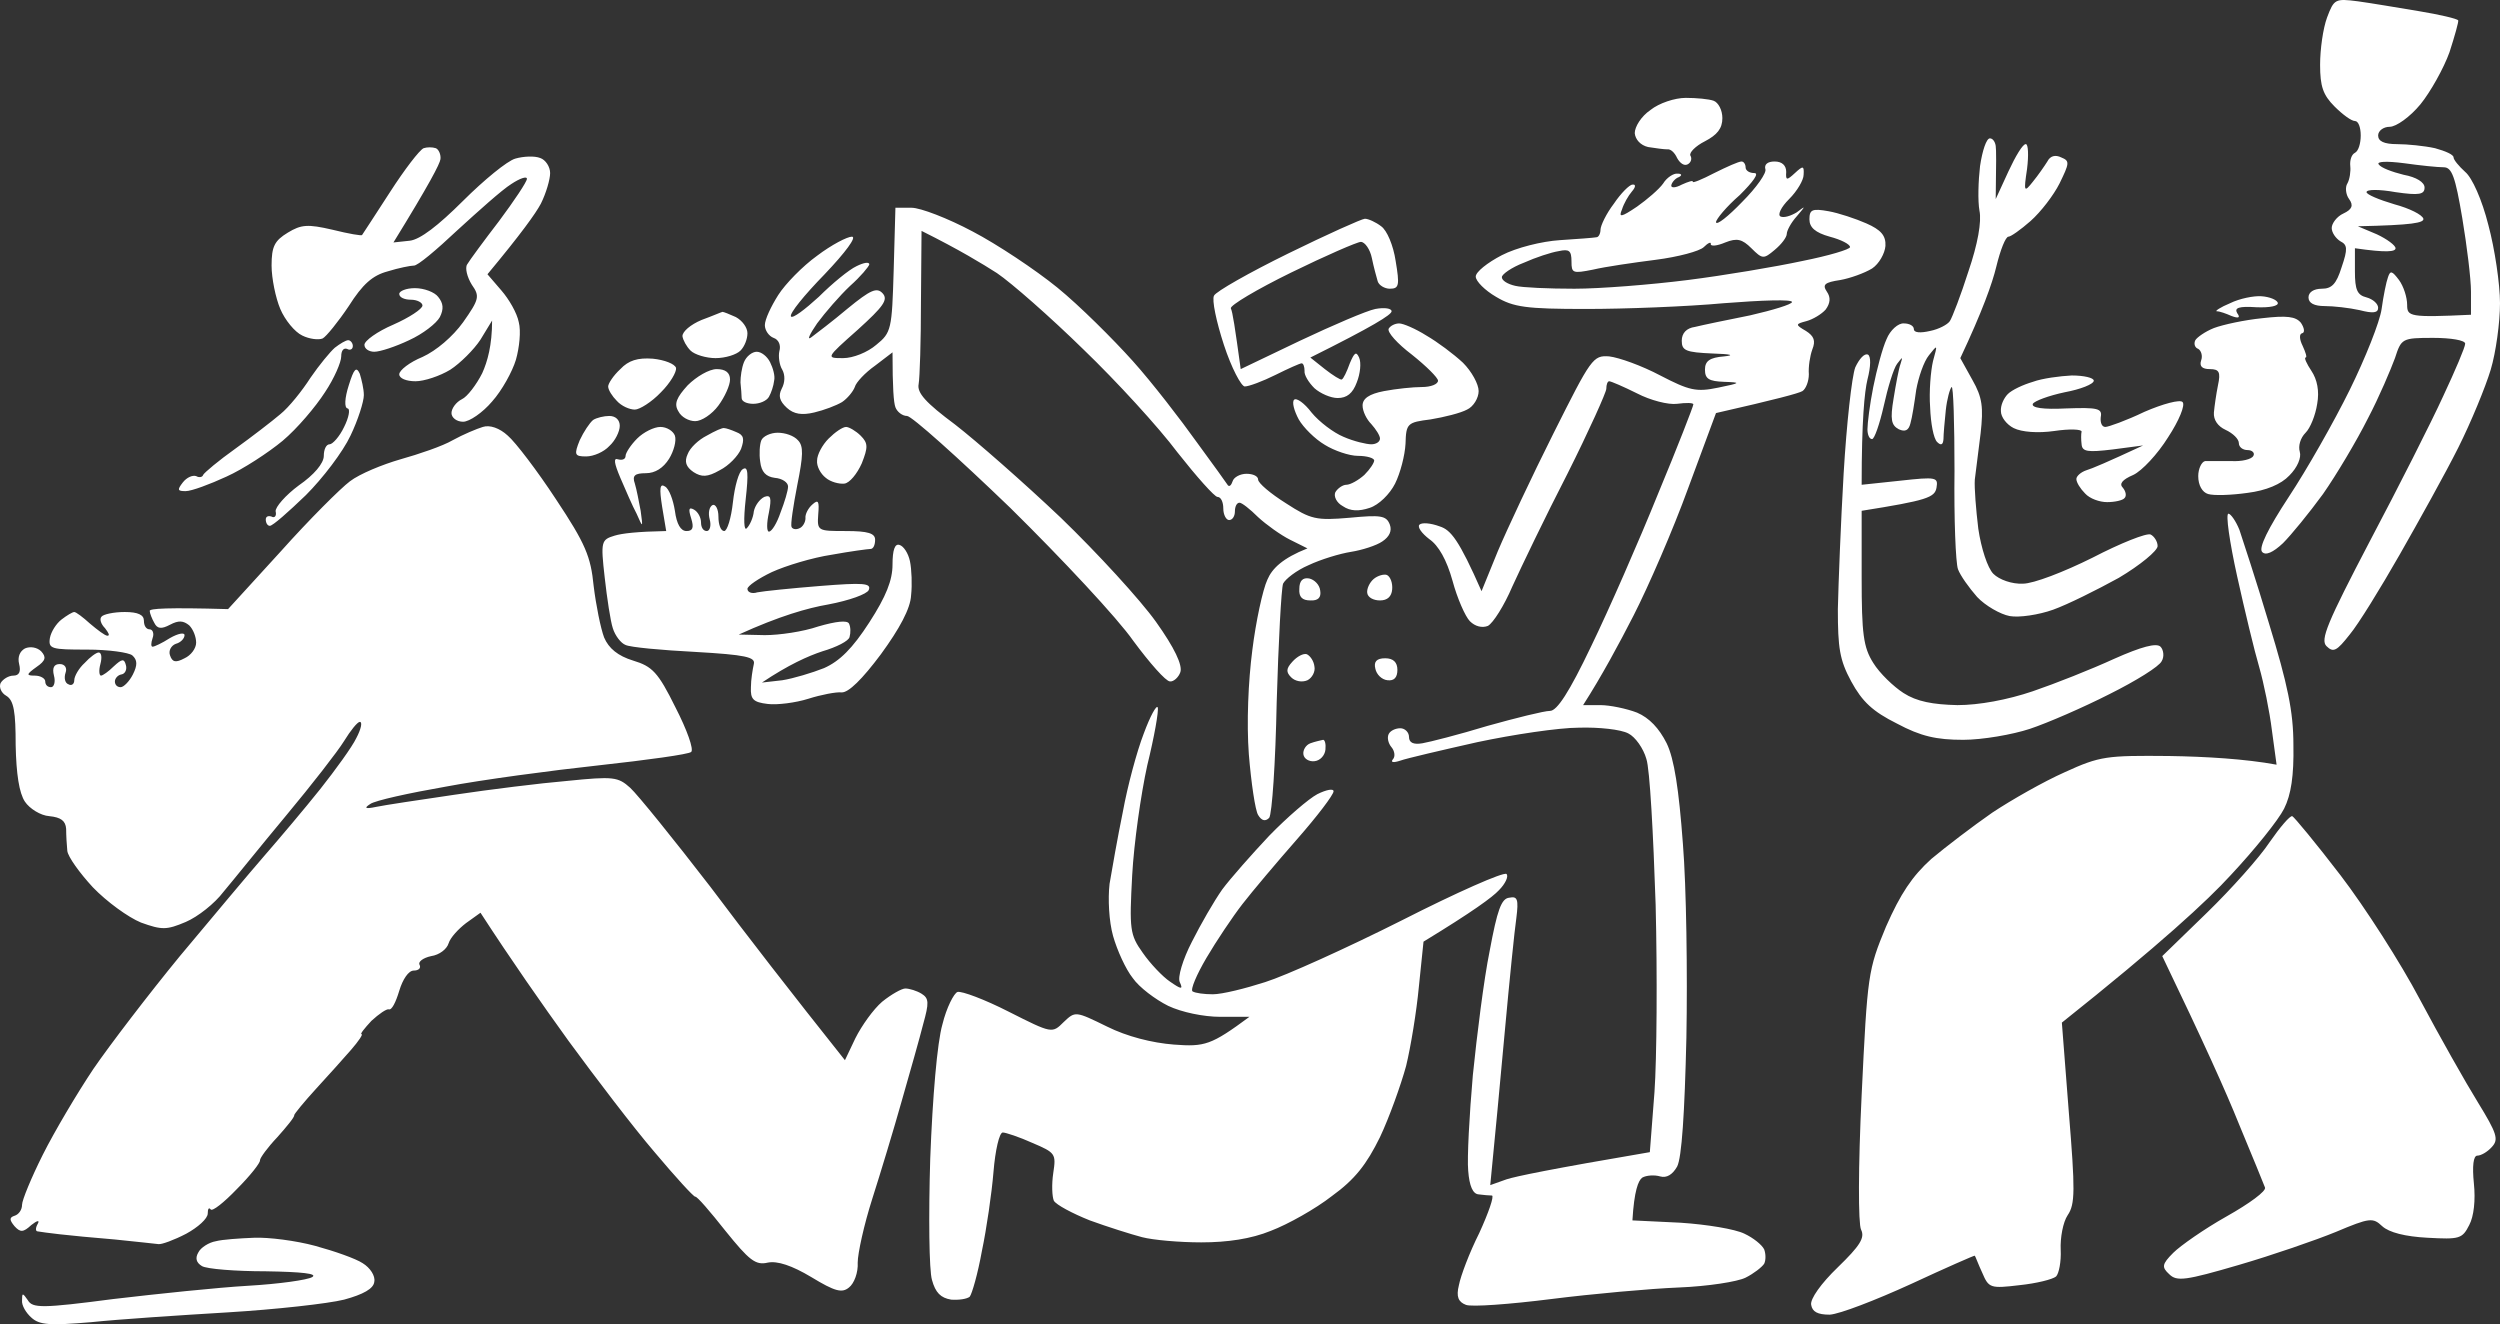 <svg width="421" height="223" viewBox="0 0 421 223" fill="none" xmlns="http://www.w3.org/2000/svg">
<rect x="0" y="0" width="421" height="223" fill="#333333" stroke="none"/>
<path fill-rule="evenodd" clip-rule="evenodd" d="M397.057 0.219C399.207 0.511 403.8 1.29 407.318 1.874C410.837 2.459 413.768 3.14 413.964 3.433C414.061 3.627 413.377 6.062 412.498 8.789C411.521 11.516 409.273 15.509 407.612 17.554C405.853 19.697 403.507 21.352 402.432 21.352C401.357 21.352 400.478 22.034 400.478 22.813C400.478 23.787 401.455 24.274 403.703 24.274C405.364 24.274 408.296 24.566 410.055 24.956C411.814 25.443 413.182 26.027 413.182 26.514C413.182 26.903 414.061 27.975 415.136 28.949C416.309 29.922 417.971 33.623 419.045 37.908C420.12 41.901 421 47.842 421 51.056C421 54.27 420.316 59.334 419.436 62.256C418.557 65.177 416.114 71.118 413.964 75.403C411.814 79.688 407.318 87.772 404.094 93.42C400.869 99.069 397.155 105.107 395.689 106.86C393.539 109.587 392.953 109.976 391.78 108.808C390.705 107.737 391.878 104.912 399.109 91.083C403.898 82.026 409.468 71.021 411.423 66.736C413.475 62.353 415.136 58.458 415.136 57.873C415.136 57.289 412.693 56.899 409.762 56.899C404.484 56.899 404.387 56.997 403.312 60.308C402.628 62.158 400.673 66.833 398.719 70.534C396.862 74.235 393.441 79.981 391.194 83.194C388.848 86.408 385.819 90.109 384.451 91.472C382.789 93.031 381.519 93.615 380.933 92.933C380.346 92.252 381.91 89.038 385.428 83.681C388.457 79.104 393.051 71.021 395.689 65.664C398.328 60.308 400.771 54.172 401.064 52.03C401.357 49.887 401.846 47.453 402.139 46.673C402.53 45.505 402.823 45.602 403.996 47.16C404.778 48.232 405.364 50.082 405.364 51.348C405.364 53.296 405.755 53.491 416.114 53.004V49.108C416.114 46.966 415.43 41.414 414.648 36.74C413.475 29.728 412.889 28.169 411.521 28.169C410.543 28.169 407.612 27.877 404.875 27.488C401.846 27.098 400.184 27.196 400.575 27.683C400.966 28.267 402.823 28.949 404.778 29.436C406.928 29.825 408.296 30.702 408.296 31.578C408.296 32.747 407.416 32.941 403.409 32.357C400.673 31.87 398.523 31.87 398.523 32.357C398.523 32.747 400.575 33.623 403.214 34.402C405.755 35.084 407.905 36.155 408.1 36.837C408.198 37.519 406.341 37.908 397.057 38.103L400.282 39.467C401.944 40.246 403.409 41.317 403.409 41.804C403.409 42.388 401.944 42.583 396.569 41.804V45.7C396.569 48.816 396.96 49.693 398.523 50.082C399.598 50.374 400.478 51.153 400.478 51.835C400.478 52.712 399.598 52.809 397.35 52.225C395.591 51.835 392.953 51.543 391.487 51.543C389.728 51.543 388.751 51.056 388.751 50.082C388.751 49.206 389.63 48.621 390.998 48.621C392.66 48.621 393.441 47.842 394.321 45.018C395.396 41.901 395.298 41.22 394.125 40.635C393.344 40.148 392.66 39.175 392.66 38.395C392.66 37.616 393.539 36.448 394.614 35.961C396.08 35.279 396.373 34.597 395.591 33.526C395.005 32.747 394.907 31.481 395.298 30.896C395.689 30.215 395.885 28.851 395.787 27.975C395.689 27.001 395.982 26.027 396.569 25.735C397.155 25.443 397.546 24.177 397.546 22.813C397.546 21.45 397.155 20.378 396.569 20.378C395.982 20.378 394.516 19.307 393.148 17.944C391.194 15.996 390.705 14.535 390.705 10.932C390.705 8.302 391.194 4.796 391.878 2.946C393.051 -0.171 393.246 -0.268 397.057 0.219V0.219ZM283.891 16.483C285.65 16.483 287.8 16.677 288.582 16.97C289.364 17.262 290.048 18.528 290.048 19.891C290.048 21.644 289.168 22.716 287.116 23.787C285.552 24.566 284.38 25.735 284.673 26.222C284.966 26.709 284.771 27.39 284.184 27.683C283.598 27.975 282.914 27.488 282.425 26.611C282.034 25.735 281.35 25.053 280.764 25.15C280.178 25.15 278.809 24.956 277.539 24.761C276.269 24.469 275.389 23.495 275.291 22.424C275.291 21.352 276.366 19.599 277.93 18.528C279.396 17.359 282.034 16.483 283.891 16.483ZM335.099 23.3C335.588 23.3 335.979 23.884 336.077 24.566C336.174 25.15 336.174 27.488 336.077 33.526L338.226 28.851C339.399 26.319 340.67 24.177 341.158 24.274C341.549 24.274 341.647 26.124 341.354 28.462C340.767 32.357 340.865 32.455 342.331 30.604C343.21 29.533 344.285 27.975 344.774 27.196C345.263 26.222 346.142 26.027 347.12 26.514C348.585 27.098 348.488 27.488 346.826 30.896C345.849 32.844 343.699 35.668 341.94 37.227C340.279 38.688 338.617 39.856 338.226 39.856C337.738 39.856 336.858 42.096 336.174 44.92C335.49 47.745 333.829 52.419 330.115 60.308L332.168 64.009C333.829 66.93 334.024 68.586 333.536 72.969C333.145 75.89 332.754 79.396 332.558 80.76C332.461 82.123 332.754 85.824 333.145 89.038C333.633 92.349 334.708 95.66 335.686 96.634C336.663 97.608 338.813 98.387 340.67 98.29C342.429 98.29 347.51 96.342 352.397 93.907C357.088 91.472 361.485 89.719 362.169 90.012C362.756 90.304 363.342 91.18 363.342 91.96C363.342 92.739 360.41 95.173 356.794 97.316C353.081 99.361 348.194 101.796 345.751 102.672C343.308 103.549 339.986 104.036 338.422 103.744C336.858 103.451 334.317 101.991 332.949 100.53C331.581 98.972 330.115 96.926 329.724 95.855C329.333 94.784 329.04 87.382 329.138 79.299C329.138 71.313 328.943 64.885 328.649 65.177C328.356 65.47 327.868 67.223 327.672 69.073C327.477 70.923 327.281 73.163 327.281 73.942C327.216 74.916 326.858 75.079 326.206 74.429C325.62 73.845 325.131 71.313 325.034 68.586C324.838 65.957 325.131 62.45 325.522 60.795C326.304 57.971 326.304 57.971 324.838 59.821C323.959 60.892 323.079 63.522 322.688 65.664C322.395 67.807 322.004 70.339 321.711 71.313C321.418 72.482 320.831 72.774 319.756 72.287C318.486 71.605 318.29 70.631 318.877 67.125C319.268 64.691 319.756 62.061 320.05 61.282C320.44 60.016 320.44 60.016 319.463 61.282C318.877 62.061 317.9 65.275 317.216 68.391C316.531 71.41 315.652 73.942 315.261 73.942C314.772 73.942 314.479 73.163 314.479 72.287C314.479 71.313 314.87 68.099 315.456 65.177C316.043 62.256 317.02 58.555 317.704 57.094C318.29 55.633 319.659 54.367 320.636 54.465C321.515 54.465 322.297 54.854 322.297 55.438C322.297 56.023 323.372 56.12 325.034 55.731C326.499 55.438 327.965 54.659 328.356 54.075C328.747 53.491 330.213 49.693 331.483 45.7C333.047 41.122 333.731 37.324 333.34 35.474C333.047 33.818 333.145 30.507 333.438 27.975C333.829 25.345 334.513 23.3 335.099 23.3V23.3ZM73.39 24.956C73.879 25.15 74.27 26.027 74.172 26.806C74.075 27.585 72.315 30.994 66.256 40.83L68.993 40.538C70.752 40.343 73.781 38.006 77.984 33.818C81.502 30.312 85.411 27.098 86.779 26.709C88.147 26.319 90.004 26.222 90.981 26.611C91.861 26.903 92.642 28.072 92.642 29.143C92.642 30.215 91.958 32.552 91.079 34.305C90.199 35.961 87.756 39.369 82.088 46.187L84.433 48.913C85.704 50.374 87.072 52.712 87.365 54.27C87.756 55.731 87.463 58.555 86.876 60.6C86.29 62.548 84.531 65.762 82.87 67.612C81.306 69.463 79.058 71.021 77.984 71.021C76.909 71.021 76.029 70.339 76.029 69.56C76.029 68.781 76.811 67.71 77.788 67.223C78.668 66.833 80.231 64.788 81.208 62.84C82.088 60.892 82.87 58.165 82.87 53.978L80.915 57.191C79.84 58.847 77.495 61.184 75.834 62.256C74.075 63.327 71.436 64.204 69.97 64.204C68.406 64.204 67.234 63.717 67.234 63.035C67.234 62.353 68.993 60.99 71.143 60.113C73.488 59.042 76.224 56.705 77.984 54.27C80.72 50.374 80.817 49.887 79.449 47.94C78.668 46.673 78.277 45.115 78.668 44.531C79.058 43.849 81.502 40.538 84.043 37.227C86.583 33.818 88.733 30.604 88.733 30.117C88.733 29.63 87.561 30.02 86.095 30.994C84.531 31.968 80.524 35.571 77.006 38.785C73.488 42.096 70.263 44.823 69.677 44.726C69.188 44.726 67.136 45.115 65.279 45.7C62.738 46.381 61.077 47.842 58.732 51.543C56.972 54.172 54.92 56.705 54.334 56.997C53.65 57.289 52.086 57.094 50.913 56.51C49.643 55.925 47.982 53.88 47.2 52.03C46.418 50.179 45.734 46.868 45.734 44.726C45.734 41.512 46.223 40.538 48.47 39.175C50.718 37.811 51.793 37.714 55.995 38.688C58.732 39.369 60.979 39.759 60.979 39.564C61.077 39.467 63.129 36.253 65.67 32.357C68.113 28.559 70.654 25.248 71.338 24.956C71.924 24.761 72.804 24.761 73.39 24.956V24.956ZM293.273 27.196C293.664 27.196 293.957 27.683 293.957 28.169C293.957 28.754 294.641 29.143 295.423 29.143C296.302 29.143 295.227 30.604 292.98 32.844C290.732 34.792 288.973 36.934 288.973 37.421C289.071 38.006 291.025 36.448 293.37 34.013C295.814 31.578 297.573 29.046 297.28 28.462C297.084 27.683 297.67 27.196 298.843 27.196C300.114 27.196 300.798 27.877 300.798 28.949C300.7 30.409 300.895 30.409 302.264 29.143C303.632 27.877 303.827 27.877 303.729 29.436C303.729 30.312 302.654 32.162 301.286 33.526C299.918 34.889 299.332 36.155 299.82 36.448C300.407 36.74 301.579 36.35 302.557 35.766C304.12 34.597 304.12 34.597 302.557 36.448C301.579 37.519 300.895 38.882 300.895 39.369C300.895 39.954 300.016 41.122 298.843 42.096C296.986 43.654 296.791 43.654 294.934 41.804C293.37 40.246 292.491 40.051 290.536 40.83C289.168 41.414 288.093 41.512 288.093 41.122C288.191 40.635 287.605 40.928 286.921 41.609C286.237 42.291 282.621 43.265 278.809 43.752C274.998 44.239 270.307 44.92 268.255 45.407C264.835 46.089 264.639 45.992 264.639 44.044C264.639 42.194 264.248 41.901 262.489 42.291C261.219 42.486 258.58 43.362 256.626 44.239C254.573 45.018 252.912 46.187 252.912 46.673C252.912 47.258 253.889 47.842 255.16 48.134C256.333 48.426 260.828 48.621 265.128 48.621C269.428 48.621 278.028 47.94 284.184 47.16C290.341 46.381 299.039 44.92 303.534 43.947C307.932 43.07 311.547 41.999 311.547 41.609C311.547 41.122 309.984 40.343 308.127 39.856C305.684 39.175 304.707 38.298 304.707 36.934C304.707 35.279 305.195 35.084 307.932 35.571C309.593 35.863 312.525 36.837 314.284 37.616C316.727 38.688 317.606 39.661 317.509 41.414C317.411 42.681 316.434 44.434 315.261 45.213C313.991 45.992 311.547 46.868 309.886 47.16C307.248 47.55 306.857 47.94 307.638 49.108C308.322 50.082 308.225 51.056 307.443 52.127C306.759 52.906 305.293 53.783 304.218 54.075C302.361 54.562 302.264 54.659 304.12 55.731C305.488 56.607 305.782 57.386 305.195 58.847C304.804 59.918 304.511 61.769 304.609 63.035C304.609 64.204 304.12 65.47 303.534 65.859C302.85 66.249 299.234 67.223 288.973 69.56L284.282 82.221C281.741 89.233 277.539 98.874 275.096 103.646C272.653 108.418 269.721 113.872 266.594 118.742H269.525C271.089 118.742 273.923 119.326 275.682 120.008C277.734 120.884 279.396 122.637 280.666 125.169C281.937 127.799 282.718 132.863 283.403 142.115C283.989 149.322 284.184 164.028 283.989 174.74C283.696 187.401 283.207 194.997 282.425 196.458C281.643 197.822 280.666 198.406 279.591 198.114C278.614 197.822 277.246 197.919 276.562 198.309C275.878 198.796 275.194 200.549 274.9 205.515L283.012 205.905C287.409 206.197 292.198 206.976 293.761 207.755C295.227 208.437 296.693 209.606 297.084 210.385C297.377 211.164 297.377 212.235 297.084 212.82C296.693 213.404 295.325 214.475 293.957 215.157C292.589 215.839 287.605 216.618 282.718 216.813C277.93 217.007 268.157 217.884 261.219 218.76C254.28 219.637 247.733 220.124 246.853 219.734C245.583 219.247 245.192 218.371 245.68 216.423C245.974 214.865 247.44 210.969 249.101 207.658C250.664 204.249 251.642 201.425 251.251 201.328C250.762 201.328 249.785 201.23 249.003 201.133C248.026 201.068 247.44 199.737 247.244 197.14C247.049 194.997 247.44 187.791 248.026 181.071C248.71 174.351 249.883 164.904 250.86 160.132C252.13 153.315 252.814 151.27 254.183 151.172C255.551 150.88 255.746 151.464 255.355 154.581C255.062 156.529 254.183 165.196 253.401 173.766C252.619 182.337 251.739 191.686 250.958 199.575L253.694 198.601C255.16 198.114 261.219 196.848 277.832 194.023L278.614 183.895C279.005 178.344 279.103 164.125 278.809 152.341C278.418 140.557 277.832 129.454 277.246 127.799C276.757 126.046 275.389 124.098 274.216 123.514C272.946 122.832 269.232 122.442 265.91 122.54C262.489 122.54 254.769 123.708 248.808 124.974C242.749 126.338 236.885 127.701 235.81 128.091C234.637 128.48 234.149 128.383 234.54 127.896C235.028 127.409 234.833 126.435 234.344 125.851C233.758 125.169 233.562 124.195 233.856 123.611C234.149 123.027 235.028 122.637 235.81 122.637C236.592 122.637 237.276 123.319 237.276 124.098C237.276 125.072 238.025 125.429 239.524 125.169C240.696 124.974 245.68 123.708 250.469 122.248C255.355 120.884 260.046 119.715 261.023 119.715C262.196 119.715 264.248 116.599 267.962 108.808C270.894 102.77 275.975 91.18 279.2 83.194C282.523 75.209 285.162 68.391 285.162 68.099C285.162 67.807 283.891 67.807 282.425 68.002C280.959 68.197 277.93 67.417 275.682 66.249C273.337 65.08 271.285 64.204 270.991 64.204C270.698 64.204 270.503 64.788 270.503 65.47C270.503 66.054 267.571 72.579 263.955 79.786C260.242 86.993 256.137 95.563 254.671 98.777C253.303 101.991 251.446 104.912 250.567 105.399C249.589 105.789 248.417 105.497 247.537 104.62C246.755 103.841 245.387 100.724 244.605 97.803C243.628 94.297 242.26 91.862 240.696 90.791C239.426 89.817 238.644 88.746 239.035 88.356C239.426 87.966 240.892 88.064 242.456 88.648C244.312 89.233 245.68 90.888 249.492 99.556L252.228 92.836C253.792 89.135 257.994 80.175 261.61 72.969C267.962 60.308 268.255 59.821 270.991 60.016C272.653 60.211 276.464 61.574 279.591 63.23C284.477 65.762 285.65 66.054 289.364 65.275C293.175 64.496 293.273 64.398 290.341 64.301C287.8 64.204 287.116 63.814 287.116 62.256C287.116 60.795 287.898 60.211 290.341 60.016C292.198 59.821 291.514 59.626 288.386 59.529C283.891 59.334 283.207 59.042 283.207 57.386C283.207 56.12 283.989 55.244 285.455 55.049C286.627 54.757 290.83 53.88 294.739 53.101C298.55 52.225 301.775 51.251 301.775 50.861C301.775 50.374 296.595 50.569 290.341 51.056C283.989 51.64 273.532 52.03 267.082 52.03C257.017 52.03 254.867 51.738 251.935 49.985C250.078 48.913 248.514 47.355 248.514 46.576C248.514 45.797 250.469 44.239 252.912 42.973C255.355 41.707 259.655 40.635 262.685 40.441C265.616 40.246 268.353 40.051 268.841 39.954C269.232 39.954 269.525 39.272 269.525 38.688C269.525 38.006 270.503 35.961 271.773 34.305C272.946 32.552 274.412 31.091 274.9 31.091C275.487 30.994 275.487 31.481 274.803 32.26C274.216 32.941 273.435 34.305 273.141 35.279C272.555 36.642 272.946 36.642 275.682 34.792C277.343 33.623 279.396 31.87 280.08 30.896C280.666 29.922 281.839 29.143 282.523 29.241C283.207 29.241 283.305 29.533 282.718 29.825C282.132 30.02 281.546 30.702 281.448 31.189C281.35 31.675 282.132 31.675 283.207 31.091C284.282 30.604 285.162 30.312 285.064 30.604C284.966 30.896 286.627 30.215 288.68 29.143C290.83 28.072 292.784 27.196 293.273 27.196V27.196ZM150.789 34.987H153.525C154.991 34.987 159.584 36.74 163.786 38.98C167.891 41.122 174.341 45.407 178.054 48.426C181.768 51.446 187.436 57.094 190.759 60.795C194.081 64.496 198.87 70.729 201.509 74.429C204.245 78.13 206.59 81.441 206.786 81.734C207.079 82.026 207.372 81.636 207.568 81.052C207.763 80.37 208.838 79.786 209.913 79.786C210.988 79.786 211.867 80.175 211.867 80.76C211.867 81.344 213.92 83.097 216.558 84.753C220.76 87.48 221.64 87.674 227.308 87.187C232.488 86.7 233.465 86.798 234.051 88.356C234.442 89.427 233.953 90.401 232.781 91.18C231.803 91.862 229.36 92.641 227.504 92.933C225.647 93.225 222.422 94.199 220.37 95.173C218.317 96.05 216.461 97.511 216.07 98.29C215.776 99.069 215.288 108.126 214.995 118.255C214.799 128.383 214.213 137.148 213.724 137.732C213.073 138.382 212.454 138.219 211.867 137.245C211.379 136.466 210.695 131.792 210.304 127.02C209.913 121.761 210.206 114.749 210.89 109.49C211.477 104.717 212.649 99.264 213.431 97.608C214.213 95.758 215.972 94.005 220.174 92.349L217.242 90.888C215.679 90.109 213.236 88.356 211.867 87.09C210.499 85.727 209.131 84.655 208.74 84.655C208.252 84.655 207.958 85.337 207.958 86.116C207.958 86.895 207.567 87.577 206.981 87.577C206.493 87.577 206.004 86.7 206.004 85.629C206.004 84.558 205.613 83.681 205.027 83.681C204.538 83.681 201.509 80.273 198.284 76.182C195.156 71.995 188.022 64.204 182.452 58.847C176.882 53.393 170.334 47.647 167.891 45.992C165.448 44.434 161.637 42.096 155.187 38.882L155.089 50.861C155.089 57.386 154.893 63.619 154.698 64.691C154.405 66.151 155.871 67.807 160.855 71.508C164.373 74.235 172.386 81.247 178.641 87.187C184.797 93.128 192.029 101.017 194.668 104.717C197.795 109.1 199.163 112.022 198.772 113.19C198.479 114.067 197.6 114.846 197.013 114.749C196.329 114.749 193.593 111.632 190.856 107.931C188.218 104.133 178.836 94.102 170.139 85.532C161.343 77.059 153.525 70.047 152.743 70.047C151.962 70.047 151.082 69.365 150.789 68.586C150.496 67.807 150.3 65.372 150.3 59.334L147.369 61.574C145.707 62.743 144.144 64.398 143.948 65.177C143.655 65.957 142.678 67.125 141.798 67.71C140.821 68.294 138.769 69.073 137.107 69.463C135.055 69.95 133.687 69.755 132.514 68.683C131.244 67.515 131.048 66.638 131.635 65.47C132.221 64.398 132.221 63.132 131.733 62.256C131.244 61.477 131.048 60.016 131.244 59.139C131.537 58.165 131.146 57.191 130.267 56.899C129.485 56.607 128.801 55.633 128.801 54.757C128.801 53.783 129.876 51.543 131.048 49.693C132.221 47.842 135.153 44.823 137.596 43.07C140.039 41.22 142.678 39.856 143.46 39.856C144.339 39.856 142.385 42.486 138.866 46.187C135.446 49.693 132.905 52.809 133.198 53.296C133.492 53.685 135.544 52.127 137.889 49.985C140.137 47.745 142.971 45.407 144.241 44.823C145.414 44.239 146.391 44.044 146.391 44.531C146.294 44.92 144.925 46.576 143.166 48.134C141.407 49.79 138.964 52.614 137.596 54.465C136.326 56.315 135.837 57.386 136.619 56.802C137.401 56.218 140.235 54.075 142.775 51.932C146.587 48.816 147.662 48.329 148.639 49.4C149.616 50.472 148.737 51.64 144.437 55.536C139.062 60.308 139.062 60.308 141.994 60.308C143.655 60.308 146.098 59.334 147.564 58.068C150.105 56.023 150.203 55.438 150.496 45.505L150.789 34.987ZM229.849 36.837C230.435 36.837 231.706 37.421 232.585 38.103C233.562 38.785 234.637 41.317 235.028 43.947C235.712 48.037 235.615 48.621 234.051 48.621C233.172 48.621 232.194 48.037 231.999 47.355C231.803 46.673 231.315 44.92 231.022 43.46C230.728 41.999 229.849 40.733 229.165 40.733C228.578 40.733 223.204 43.07 217.438 45.894C211.672 48.719 207.079 51.446 207.274 51.932C207.568 52.517 207.958 55.049 208.936 62.158L218.904 57.386C224.474 54.757 230.142 52.322 231.608 52.03C233.172 51.738 234.344 51.932 234.344 52.419C234.344 53.004 231.217 54.952 220.663 60.211L223.106 62.158C224.474 63.23 225.744 64.009 225.94 63.911C226.233 63.814 226.819 62.548 227.308 61.184C228.09 59.334 228.383 59.139 228.872 60.211C229.263 61.087 229.067 62.937 228.481 64.398C227.797 66.249 226.819 67.028 225.256 67.028C224.083 67.028 222.324 66.249 221.347 65.372C220.37 64.398 219.588 63.132 219.685 62.45C219.685 61.769 219.49 61.184 219.197 61.184C218.904 61.184 216.949 62.061 214.799 63.132C212.649 64.204 210.304 65.08 209.62 65.08C209.033 65.08 207.372 61.964 206.102 58.068C204.831 54.172 204.049 50.472 204.44 49.79C204.733 49.108 210.402 45.894 216.949 42.681C223.497 39.467 229.36 36.837 229.849 36.837V36.837ZM69.872 48.524C71.436 48.524 73.195 49.206 73.781 49.985C74.661 51.056 74.758 52.03 74.075 53.393C73.488 54.465 71.24 56.218 68.895 57.289C66.647 58.36 64.009 59.237 63.032 59.237C62.152 59.237 61.37 58.75 61.37 58.068C61.37 57.386 63.52 55.828 66.256 54.659C68.895 53.491 71.143 52.03 71.143 51.446C71.143 50.959 70.263 50.472 69.188 50.472C68.113 50.472 67.234 50.082 67.234 49.498C67.234 49.011 68.406 48.524 69.872 48.524V48.524ZM380.835 49.887C382.203 49.985 383.376 50.472 383.571 50.959C383.767 51.543 382.203 51.835 379.955 51.738C377.024 51.543 376.242 51.835 376.73 52.712C377.317 53.491 377.024 53.685 375.753 53.199C374.874 52.809 373.799 52.419 373.31 52.419C372.919 52.419 373.896 51.738 375.558 51.056C377.121 50.277 379.564 49.79 380.835 49.887V49.887ZM121.667 52.517C121.862 52.517 122.839 52.906 123.914 53.393C124.989 53.978 125.869 55.146 125.869 56.12C125.869 57.094 125.38 58.36 124.696 59.042C124.012 59.724 122.155 60.308 120.494 60.308C118.93 60.308 116.976 59.724 116.292 59.042C115.608 58.36 115.021 57.289 114.924 56.607C114.924 55.828 116.292 54.659 118.149 53.88C120.005 53.199 121.569 52.517 121.667 52.517V52.517ZM387.48 54.367C388.067 55.244 388.164 56.023 387.676 56.12C387.187 56.218 387.187 57.094 387.773 58.263C388.262 59.334 388.555 60.211 388.262 60.211C387.969 60.211 388.457 61.282 389.239 62.45C390.216 63.911 390.607 65.859 390.216 68.002C389.923 69.95 389.044 72.092 388.262 72.871C387.382 73.748 386.992 75.111 387.285 76.085C387.578 77.059 386.894 78.715 385.526 80.078C384.157 81.539 381.617 82.61 378.489 83C375.753 83.389 372.821 83.487 371.844 83.194C370.867 82.902 370.183 81.734 370.183 80.175C370.183 78.909 370.769 77.741 371.355 77.643C372.04 77.643 374.092 77.643 375.753 77.643C377.512 77.741 379.173 77.351 379.467 76.767C379.76 76.28 379.271 75.793 378.489 75.793C377.708 75.793 377.024 75.306 377.024 74.624C377.024 73.942 376.046 72.969 374.776 72.384C373.505 71.8 372.724 70.729 372.821 69.463C372.919 68.391 373.212 66.346 373.505 64.885C373.994 62.645 373.701 62.158 372.137 62.158C370.834 62.158 370.346 61.671 370.671 60.697C370.965 59.918 370.671 59.042 370.183 58.75C369.596 58.555 369.401 57.873 369.694 57.289C369.987 56.802 371.355 55.828 372.821 55.244C374.385 54.659 378.001 53.88 380.933 53.588C385.135 53.101 386.601 53.296 387.48 54.367V54.367ZM235.615 54.465C236.299 54.465 238.351 55.341 240.208 56.51C242.065 57.581 244.801 59.626 246.365 61.087C247.83 62.548 249.003 64.69 249.003 65.859C249.003 67.028 248.124 68.489 247.049 68.976C245.974 69.56 243.237 70.242 240.892 70.631C236.983 71.118 236.787 71.313 236.69 74.722C236.592 76.669 235.81 79.688 234.931 81.441C234.051 83.194 232.194 85.045 230.631 85.532C228.872 86.116 227.406 86.116 226.135 85.24C225.06 84.655 224.572 83.584 224.865 82.902C225.256 82.221 226.135 81.636 226.722 81.636C227.406 81.636 228.774 80.857 229.751 79.981C230.728 79.007 231.413 77.935 231.413 77.546C231.413 77.156 230.24 76.767 228.676 76.767C227.21 76.767 224.669 75.89 223.106 74.916C221.445 73.942 219.49 71.995 218.708 70.631C217.926 69.17 217.535 67.71 217.926 67.32C218.317 66.93 219.685 67.904 220.858 69.463C222.129 71.021 224.572 72.871 226.233 73.553C227.992 74.332 230.142 74.819 230.924 74.819C231.706 74.819 232.39 74.429 232.39 73.845C232.39 73.358 231.706 72.287 230.924 71.41C230.142 70.631 229.458 69.268 229.458 68.294C229.458 67.125 230.533 66.346 233.074 65.859C235.126 65.47 237.96 65.177 239.426 65.177C240.99 65.177 242.162 64.69 242.162 64.106C242.162 63.619 240.208 61.671 237.765 59.724C235.322 57.873 233.562 55.925 233.856 55.341C234.149 54.854 234.931 54.465 235.615 54.465V54.465ZM58.634 57.289C59.025 57.289 59.416 57.776 59.416 58.263C59.416 58.847 58.927 59.042 58.438 58.75C57.852 58.555 57.461 59.042 57.461 60.016C57.461 60.99 56.288 63.717 54.725 66.054C53.161 68.489 50.034 72.189 47.591 74.235C45.245 76.182 40.946 79.007 38.111 80.273C35.375 81.539 32.248 82.707 31.271 82.707C29.902 82.707 29.805 82.513 30.782 81.247C31.466 80.37 32.443 79.981 33.03 80.175C33.518 80.468 34.105 80.37 34.203 79.981C34.398 79.591 36.841 77.546 39.577 75.598C42.411 73.553 45.832 70.923 47.2 69.755C48.666 68.586 50.913 65.762 52.282 63.619C53.748 61.477 55.604 59.237 56.386 58.555C57.266 57.873 58.243 57.289 58.634 57.289ZM127.433 59.237C128.214 59.237 129.192 60.016 129.68 60.99C130.169 61.964 130.56 63.327 130.364 64.106C130.267 64.983 129.876 66.151 129.485 66.833C129.094 67.515 127.921 68.002 126.846 68.002C125.771 68.002 124.892 67.612 124.892 67.028C124.892 66.541 124.794 65.372 124.696 64.398C124.696 63.424 124.892 61.964 125.283 60.99C125.674 60.016 126.651 59.237 127.433 59.237ZM314.577 59.724C315.066 60.016 315.066 61.671 314.479 63.911C313.991 65.957 313.502 70.729 313.502 81.636L319.952 80.954C326.109 80.273 326.402 80.37 326.109 82.123C325.815 83.779 324.545 84.266 313.502 86.019V97.219C313.502 106.763 313.795 109.003 315.456 111.632C316.531 113.385 318.877 115.625 320.538 116.696C322.786 118.157 325.522 118.644 329.627 118.742C333.242 118.742 338.031 117.865 342.331 116.404C346.045 115.138 352.201 112.703 356.013 110.95C360.606 108.905 363.147 108.223 363.831 108.905C364.319 109.392 364.515 110.561 364.026 111.34C363.635 112.216 359.726 114.651 355.231 116.891C350.833 119.131 344.774 121.761 341.842 122.734C338.911 123.708 333.829 124.585 330.604 124.585C326.109 124.585 323.47 124.001 319.463 121.858C315.359 119.813 313.6 118.157 311.743 114.749C309.788 111.145 309.495 109.1 309.495 102.575C309.593 98.29 309.984 88.064 310.472 79.688C310.961 71.41 311.841 63.424 312.427 61.866C313.111 60.405 313.991 59.431 314.577 59.724V59.724ZM109.94 60.405C111.894 60.6 113.653 61.282 113.849 61.964C113.946 62.645 112.871 64.496 111.308 66.054C109.744 67.71 107.692 68.976 106.91 68.976C106.031 68.976 104.663 68.391 103.881 67.515C103.099 66.736 102.415 65.664 102.415 65.08C102.415 64.593 103.294 63.23 104.467 62.158C105.835 60.697 107.399 60.211 109.94 60.405V60.405ZM60.588 62.937C60.882 63.911 61.272 65.47 61.272 66.541C61.272 67.612 60.295 70.729 59.025 73.358C57.754 76.085 54.334 80.565 51.5 83.389C48.568 86.213 45.929 88.551 45.441 88.551C45.05 88.551 44.757 88.064 44.757 87.48C44.757 86.993 45.148 86.798 45.734 86.993C46.223 87.285 46.614 86.895 46.418 86.116C46.32 85.434 48.08 83.389 50.327 81.734C52.868 79.981 54.529 78.033 54.529 76.767C54.529 75.695 54.92 74.819 55.507 74.819C55.995 74.819 57.168 73.553 57.95 71.897C58.732 70.339 59.025 68.878 58.536 68.781C57.95 68.683 58.047 67.028 58.732 64.885C59.611 62.061 60.002 61.671 60.588 62.937V62.937ZM120.69 62.158C122.155 62.158 122.937 62.743 122.937 63.911C122.937 64.885 122.058 66.833 120.983 68.294C119.908 69.755 118.149 70.923 117.074 70.923C115.999 70.923 114.728 70.242 114.24 69.268C113.458 68.002 113.946 66.93 115.803 64.885C117.269 63.424 119.419 62.158 120.69 62.158ZM348.879 63.23C350.931 63.23 352.592 63.619 352.592 64.106C352.592 64.69 350.344 65.567 347.706 66.054C344.97 66.638 342.624 67.515 342.331 68.002C342.038 68.683 344.09 68.976 347.901 68.781C353.276 68.586 354.058 68.781 353.765 70.242C353.667 71.216 353.96 71.897 354.547 71.897C355.035 71.897 358.065 70.826 361.094 69.365C364.221 68.002 367.153 67.223 367.544 67.71C368.033 68.197 366.958 70.826 365.101 73.65C363.342 76.475 360.703 79.299 359.237 79.981C357.413 80.76 356.827 81.474 357.478 82.123C357.967 82.707 358.162 83.487 357.772 83.876C357.478 84.266 356.11 84.558 354.84 84.558C353.569 84.558 351.908 83.974 351.126 83.097C350.344 82.318 349.66 81.247 349.66 80.662C349.66 80.175 350.442 79.494 351.322 79.201C352.299 78.909 354.84 77.838 360.899 75.014L355.719 75.695C351.615 76.182 350.638 76.085 350.54 74.819C350.442 74.04 350.442 73.066 350.54 72.676C350.54 72.287 348.585 72.189 345.947 72.579C343.211 72.969 340.474 72.774 339.106 72.092C337.933 71.508 336.956 70.242 336.956 69.268C336.858 68.294 337.445 67.028 338.129 66.346C338.813 65.664 340.67 64.788 342.331 64.301C343.895 63.717 346.924 63.327 348.879 63.23ZM102.61 70.047C103.685 70.047 104.369 70.729 104.369 71.703C104.369 72.676 103.588 74.235 102.61 75.111C101.731 76.085 99.972 76.864 98.701 76.864C96.747 76.864 96.649 76.572 97.626 74.137C98.31 72.676 99.288 71.216 99.874 70.729C100.46 70.339 101.731 70.047 102.61 70.047V70.047ZM85.508 73.358C86.779 74.429 90.492 79.299 93.62 84.071C98.604 91.57 99.483 93.713 99.972 98.679C100.363 101.893 101.144 105.789 101.731 107.347C102.513 109.197 104.076 110.463 106.617 111.243C109.842 112.216 110.819 113.19 113.751 119.131C115.706 122.929 116.878 126.24 116.39 126.63C115.999 127.02 108.962 127.993 100.949 128.87C92.838 129.747 81.208 131.305 75.052 132.473C68.895 133.545 63.129 134.811 62.347 135.395C61.272 136.077 61.468 136.272 63.325 135.882C64.693 135.59 70.556 134.713 76.518 133.837C82.381 132.96 90.981 131.889 95.574 131.5C103.294 130.72 104.076 130.818 106.128 132.668C107.399 133.837 113.458 141.336 119.615 149.322C125.674 157.405 133.296 167.241 142.287 178.539L144.046 174.838C145.121 172.695 147.075 169.968 148.541 168.702C150.105 167.436 151.864 166.462 152.45 166.462C153.134 166.462 154.405 166.852 155.187 167.339C156.457 168.118 156.457 168.897 155.48 172.403C154.893 174.74 153.232 180.584 151.864 185.356C150.496 190.225 148.248 197.627 146.88 201.912C145.512 206.197 144.437 211.067 144.437 212.625C144.535 214.28 143.85 216.131 142.971 216.813C141.798 217.786 140.626 217.494 136.619 215.06C133.361 213.112 130.918 212.3 129.289 212.625C127.237 213.112 126.162 212.235 122.155 207.268C119.615 204.055 117.367 201.425 117.074 201.522C116.781 201.522 113.751 198.211 110.233 194.023C106.715 189.933 100.265 181.46 95.769 175.325C91.274 169.092 86.095 161.69 80.915 153.704L78.472 155.457C77.202 156.431 75.834 157.892 75.54 158.866C75.247 159.84 73.977 160.814 72.609 161.008C71.24 161.301 70.361 161.982 70.654 162.469C70.947 163.054 70.459 163.443 69.677 163.443C68.797 163.443 67.82 164.904 67.234 166.852C66.647 168.8 65.963 170.163 65.475 169.968C65.084 169.871 63.813 170.747 62.543 171.916C61.37 173.182 60.588 174.156 60.882 174.156C61.175 174.156 60.393 175.325 59.123 176.786C57.95 178.149 55.311 181.071 53.259 183.311C51.207 185.551 49.545 187.596 49.545 187.791C49.643 188.083 48.275 189.738 46.711 191.491C45.05 193.244 43.78 194.997 43.78 195.387C43.877 195.776 42.118 198.016 39.87 200.256C37.721 202.496 35.766 204.055 35.473 203.665C35.18 203.275 34.984 203.568 34.984 204.347C34.984 205.223 33.323 206.684 31.368 207.755C29.316 208.827 27.166 209.606 26.678 209.508C26.091 209.411 22.866 209.119 19.348 208.729C15.83 208.437 11.628 208.047 10.064 207.853C8.403 207.658 6.839 207.463 6.351 207.366C5.96 207.366 5.96 206.781 6.351 206.1C6.742 205.418 6.253 205.515 5.276 206.294C3.908 207.561 3.419 207.561 2.442 206.489C1.562 205.418 1.562 205.028 2.442 204.736C3.126 204.541 3.712 203.762 3.712 202.886C3.712 202.107 5.276 198.309 7.23 194.413C9.185 190.517 12.996 184.09 15.732 179.999C18.469 176.006 25.016 167.436 30.293 161.008C35.668 154.581 42.02 146.984 44.561 144.063C47.102 141.141 51.304 136.174 53.943 132.863C56.484 129.649 59.318 125.754 60.002 124.293C60.784 122.832 61.077 121.566 60.588 121.566C60.197 121.566 59.025 123.027 57.95 124.78C56.875 126.533 52.477 132.181 48.177 137.343C43.877 142.504 39.187 148.348 37.623 150.198C36.157 152.146 33.323 154.386 31.271 155.262C28.046 156.626 27.264 156.626 23.746 155.36C21.596 154.483 17.98 151.854 15.635 149.419C13.387 146.984 11.432 144.257 11.335 143.284C11.237 142.31 11.139 140.654 11.139 139.583C11.041 138.219 10.26 137.635 8.305 137.44C6.839 137.343 4.983 136.174 4.201 135.006C3.223 133.545 2.735 130.331 2.637 125.461C2.637 119.91 2.344 117.962 1.074 117.183C0.194 116.696 -0.197 115.722 0.096 115.041C0.487 114.359 1.464 113.775 2.246 113.775C3.223 113.775 3.549 113.125 3.223 111.827C2.93 110.658 3.321 109.684 4.201 109.197C5.08 108.808 6.253 109.003 6.937 109.684C7.817 110.658 7.719 111.243 6.155 112.314C4.396 113.58 4.396 113.775 5.862 113.775C6.839 113.775 7.621 114.262 7.621 114.749C7.621 115.333 8.012 115.722 8.598 115.722C9.087 115.722 9.38 114.846 9.087 113.775C8.761 112.476 9.087 111.827 10.064 111.827C10.944 111.827 11.335 112.509 11.041 113.288C10.748 114.164 10.944 115.041 11.53 115.235C12.019 115.528 12.507 115.235 12.507 114.554C12.507 113.872 13.289 112.509 14.267 111.632C15.146 110.658 16.221 109.879 16.612 109.879C17.101 109.879 17.198 110.756 16.905 111.827C16.612 112.898 16.71 113.775 17.003 113.775C17.296 113.775 18.273 113.093 19.153 112.216C20.521 110.95 20.912 110.853 21.205 112.022C21.4 112.703 21.107 113.482 20.423 113.58C19.837 113.677 19.348 114.262 19.348 114.749C19.348 115.333 19.739 115.722 20.325 115.722C20.814 115.722 21.791 114.749 22.378 113.58C23.16 112.022 23.16 111.145 22.28 110.366C21.694 109.879 18.273 109.392 14.657 109.392C8.696 109.392 8.11 109.295 8.403 107.444C8.598 106.373 9.478 105.01 10.357 104.328C11.237 103.646 12.214 103.062 12.507 103.062C12.801 103.062 13.973 103.938 15.146 105.01C16.416 106.081 17.687 107.055 18.078 107.055C18.566 107.055 18.273 106.568 17.687 105.789C17.003 105.107 16.71 104.231 17.101 103.841C17.394 103.451 19.153 103.062 21.009 103.062C23.257 103.062 24.235 103.549 24.235 104.523C24.235 105.399 24.625 105.984 25.212 105.984C25.7 105.984 25.994 106.665 25.7 107.444C25.407 108.321 25.407 108.905 25.7 108.905C25.994 108.905 27.264 108.321 28.632 107.444C30 106.665 31.075 106.47 31.075 106.957C31.075 107.542 30.391 108.223 29.609 108.418C28.828 108.71 28.339 109.587 28.632 110.366C29.023 111.535 29.609 111.632 31.075 110.853C32.15 110.366 33.03 109.197 33.03 108.223C33.03 107.25 32.541 105.984 31.857 105.302C30.88 104.523 30.098 104.425 28.632 105.204C27.166 105.984 26.482 105.886 25.994 104.912C25.603 104.231 25.212 103.257 25.212 102.867C25.212 102.477 28.143 102.283 38.405 102.575L47.298 92.836C52.086 87.48 57.363 82.221 58.927 81.052C60.588 79.786 64.4 78.228 67.429 77.351C70.556 76.475 74.563 75.111 76.224 74.137C77.984 73.163 80.329 72.189 81.306 71.897C82.479 71.508 84.14 72.092 85.508 73.358V73.358ZM111.21 71.897C112.285 71.897 113.36 72.579 113.653 73.358C113.946 74.235 113.458 75.988 112.676 77.254C111.699 78.812 110.331 79.688 108.767 79.688C106.91 79.688 106.422 80.078 106.91 81.441C107.203 82.415 107.594 84.46 107.887 86.019C108.278 88.94 108.278 88.94 107.203 86.506C106.519 85.24 105.347 82.513 104.467 80.468C103.392 77.935 103.294 77.059 104.076 77.351C104.76 77.546 105.347 77.351 105.347 76.767C105.347 76.28 106.226 74.916 107.301 73.845C108.376 72.774 110.135 71.897 111.21 71.897V71.897ZM121.96 72.092C122.253 72.092 123.133 72.384 124.012 72.774C125.283 73.261 125.38 73.942 124.794 75.598C124.305 76.767 122.742 78.422 121.178 79.201C119.126 80.37 118.149 80.37 116.781 79.494C115.51 78.617 115.217 77.741 115.803 76.475C116.194 75.403 117.66 74.04 119.028 73.358C120.396 72.579 121.667 71.995 121.96 72.092V72.092ZM142.482 71.897C142.971 71.897 144.144 72.579 144.925 73.358C146.196 74.624 146.196 75.306 145.121 78.033C144.339 79.786 143.069 81.344 142.189 81.441C141.31 81.539 139.844 81.149 139.062 80.468C138.182 79.786 137.498 78.52 137.596 77.546C137.596 76.572 138.476 74.916 139.551 73.845C140.626 72.774 141.896 71.897 142.482 71.897ZM130.951 72.871C132.221 72.871 133.687 73.358 134.371 74.137C135.348 75.111 135.251 76.767 134.273 81.636C133.589 85.142 133.101 88.356 133.296 88.746C133.492 89.135 134.078 89.233 134.664 88.94C135.153 88.746 135.642 87.966 135.642 87.285C135.544 86.603 136.13 85.532 136.814 84.947C137.791 84.071 137.987 84.363 137.791 86.603C137.596 89.427 137.694 89.427 142.482 89.427C146.196 89.427 147.369 89.817 147.369 90.888C147.369 91.765 147.075 92.446 146.587 92.446C146.196 92.446 143.264 92.836 140.039 93.42C136.814 93.907 132.319 95.271 129.973 96.342C127.726 97.413 125.869 98.679 125.869 99.166C125.869 99.751 126.651 100.043 127.53 99.751C128.508 99.556 133.198 99.069 138.085 98.679C145.414 98.095 146.782 98.192 146.294 99.361C146 100.043 143.069 101.114 139.453 101.796C136.032 102.38 131.244 103.744 124.403 106.86L128.801 106.957C131.244 106.957 135.251 106.373 137.791 105.497C140.821 104.62 142.678 104.425 142.971 105.01C143.264 105.594 143.264 106.568 143.069 107.25C142.971 107.931 140.821 109.003 138.476 109.684C136.13 110.463 132.807 111.924 128.312 114.943L131.733 114.554C133.589 114.262 136.814 113.288 138.769 112.509C141.407 111.34 143.557 109.197 146.391 104.815C149.225 100.432 150.3 97.705 150.3 95.076C150.3 92.609 150.691 91.505 151.473 91.765C152.157 91.959 152.939 93.128 153.232 94.492C153.525 95.855 153.623 98.484 153.428 100.238C153.33 102.477 151.473 105.886 148.346 110.171C145.219 114.359 142.873 116.696 141.701 116.599C140.821 116.502 138.28 116.988 136.13 117.67C133.98 118.352 130.853 118.742 129.289 118.547C126.846 118.255 126.358 117.768 126.455 115.722C126.455 114.456 126.749 112.703 126.944 111.827C127.237 110.658 125.576 110.269 117.074 109.782C111.406 109.49 106.128 109.003 105.347 108.613C104.565 108.321 103.588 107.055 103.197 105.789C102.806 104.62 102.219 100.724 101.829 97.219C101.144 91.18 101.242 90.888 103.49 90.206C104.76 89.817 107.301 89.525 112.187 89.427L111.503 85.337C111.015 82.221 111.112 81.344 111.992 81.928C112.676 82.318 113.36 84.168 113.653 86.019C113.946 88.259 114.631 89.427 115.608 89.427C116.683 89.427 116.878 88.843 116.39 87.285C115.901 85.727 115.999 85.337 116.878 85.824C117.562 86.213 118.051 87.187 118.051 87.966C118.051 88.843 118.442 89.427 119.028 89.427C119.517 89.427 119.81 88.551 119.517 87.48C119.224 86.408 119.419 85.337 120.005 85.045C120.494 84.85 120.983 85.727 120.983 86.993C120.983 88.356 121.374 89.427 121.96 89.427C122.449 89.427 123.133 87.285 123.426 84.558C123.719 81.928 124.403 79.396 125.087 79.007C125.967 78.422 126.064 79.688 125.576 84.071C125.185 87.577 125.283 89.525 125.771 88.94C126.26 88.453 126.846 87.187 126.944 86.116C127.139 85.142 127.921 84.071 128.703 83.681C129.778 83.292 129.973 83.779 129.485 86.311C129.094 88.064 129.094 89.525 129.485 89.525C129.973 89.525 130.853 88.064 131.439 86.311C132.123 84.558 132.71 82.61 132.71 81.928C132.71 81.247 131.733 80.565 130.462 80.468C128.996 80.273 128.214 79.494 128.019 77.741C127.823 76.475 127.921 74.819 128.214 74.137C128.508 73.456 129.778 72.871 130.951 72.871V72.871ZM375.264 86.506C375.655 86.506 376.535 87.772 377.121 89.233C377.61 90.693 379.955 97.803 382.105 105.01C385.232 115.235 386.21 119.813 386.21 125.461C386.307 130.623 385.819 133.837 384.646 136.174C383.669 138.122 379.662 143.089 375.655 147.374C371.746 151.659 363.733 159.061 347.217 172.208L348.39 187.304C349.465 200.451 349.465 202.788 348.194 204.639C347.413 205.808 346.924 208.437 347.022 210.482C347.12 212.43 346.729 214.475 346.24 214.962C345.654 215.449 342.917 216.131 340.083 216.423C335.197 217.007 334.904 216.91 333.829 214.378C333.145 212.917 332.656 211.554 332.558 211.456C332.558 211.359 327.672 213.501 321.809 216.228C315.847 218.955 309.788 221.292 308.127 221.39C306.075 221.39 305.195 220.903 305 219.734C304.804 218.76 306.661 216.131 309.495 213.404C313.209 209.8 314.088 208.437 313.404 207.074C312.916 206.1 312.916 196.556 313.502 184.382C314.479 164.028 314.577 163.346 317.606 156.042C320.05 150.49 322.004 147.569 325.229 144.647C327.672 142.602 332.265 139.096 335.49 136.856C338.715 134.713 344.188 131.597 347.706 130.039C353.667 127.312 354.742 127.214 365.296 127.312C371.453 127.409 378.099 127.799 383.376 128.773L382.594 123.027C382.203 119.813 381.226 115.041 380.444 112.314C379.662 109.684 378.001 102.77 376.73 97.024C375.46 91.278 374.776 86.506 375.264 86.506ZM233.562 96.829C234.149 97.121 234.54 98.192 234.442 99.264C234.344 100.432 233.66 101.114 232.39 101.114C231.315 101.114 230.338 100.627 230.24 99.848C230.142 99.166 230.631 98.095 231.315 97.511C231.999 96.926 233.074 96.634 233.562 96.829ZM220.467 97.413C221.347 97.608 222.226 98.484 222.324 99.458C222.519 100.627 221.966 101.179 220.663 101.114C219.295 101.114 218.708 100.53 218.806 99.166C218.806 97.803 219.392 97.219 220.467 97.413V97.413ZM220.076 110.171C220.663 110.463 221.249 111.34 221.347 112.216C221.542 113.093 220.956 114.164 220.174 114.554C219.295 114.943 218.122 114.749 217.438 114.067C216.558 113.19 216.558 112.606 217.633 111.437C218.415 110.561 219.49 109.976 220.076 110.171ZM233.269 110.853C234.637 110.853 235.322 111.535 235.322 112.801C235.322 114.099 234.768 114.684 233.66 114.554C232.683 114.456 231.803 113.58 231.608 112.606C231.315 111.437 231.803 110.853 233.269 110.853ZM194.961 119.131C195.156 119.715 194.375 124.098 193.202 128.87C192.127 133.739 190.954 142.018 190.661 147.374C190.172 156.529 190.27 157.405 192.42 160.424C193.69 162.275 195.84 164.514 197.013 165.294C198.968 166.657 199.261 166.657 198.674 165.391C198.284 164.612 199.163 161.593 200.727 158.574C202.193 155.652 204.44 151.756 205.808 149.809C207.177 147.958 210.792 143.868 213.724 140.751C216.754 137.635 220.37 134.519 221.835 133.739C223.399 132.96 224.572 132.766 224.572 133.253C224.572 133.837 221.835 137.44 218.415 141.336C214.995 145.231 210.89 150.101 209.229 152.243C207.568 154.386 204.831 158.476 203.17 161.301C201.509 164.125 200.434 166.657 200.824 166.949C201.313 167.241 202.779 167.436 204.245 167.436C205.808 167.436 209.717 166.462 213.04 165.391C216.461 164.32 226.819 159.645 236.103 154.97C245.29 150.296 253.205 146.79 253.694 147.179C254.085 147.569 253.498 148.835 252.424 149.906C251.349 151.075 248.026 153.509 239.719 158.574L238.937 166.17C238.546 170.358 237.569 176.299 236.787 179.512C235.908 182.726 233.953 188.18 232.39 191.491C230.142 196.069 228.188 198.601 224.279 201.425C221.542 203.568 216.851 206.197 214.017 207.268C210.695 208.632 206.688 209.216 202.29 209.216C198.674 209.216 194.179 208.827 192.322 208.34C190.466 207.853 186.459 206.587 183.527 205.515C180.595 204.347 177.859 202.886 177.468 202.204C177.175 201.522 177.077 199.477 177.37 197.529C177.859 194.316 177.761 194.121 173.852 192.465C171.702 191.491 169.357 190.712 168.868 190.712C168.282 190.712 167.598 193.731 167.305 197.335C167.011 200.938 166.132 206.976 165.35 210.677C164.666 214.475 163.689 217.884 163.298 218.371C162.809 218.76 161.441 218.955 160.171 218.858C158.412 218.566 157.532 217.689 156.946 215.546C156.457 213.988 156.359 204.736 156.653 195.095C157.043 184.771 157.825 175.519 158.705 172.5C159.389 169.676 160.659 167.241 161.246 167.047C161.93 166.852 165.839 168.313 169.845 170.358C177.175 174.059 177.175 174.059 179.129 172.111C181.084 170.26 181.084 170.26 186.459 172.89C189.781 174.546 193.984 175.617 197.697 175.909C202.877 176.299 203.952 176.006 210.402 171.234H205.515C202.681 171.234 198.968 170.455 196.72 169.384C194.57 168.313 191.834 166.267 190.759 164.709C189.586 163.248 188.12 160.035 187.436 157.6C186.752 155.165 186.557 151.367 186.85 148.835C187.241 146.497 188.218 140.946 189.097 136.661C189.879 132.376 191.443 126.533 192.615 123.514C193.69 120.592 194.765 118.644 194.961 119.131V119.131ZM222.813 124.585C223.106 124.585 223.301 125.267 223.204 126.24C223.106 127.214 222.324 128.091 221.347 128.188C220.467 128.286 219.588 127.799 219.49 127.02C219.392 126.338 219.881 125.461 220.663 125.169C221.445 124.877 222.422 124.682 222.813 124.585ZM386.014 137.44C386.307 137.538 390.021 142.018 394.125 147.374C398.23 152.73 404.289 162.177 407.514 168.313C410.837 174.546 415.234 182.337 417.286 185.648C420.511 190.907 420.805 191.881 419.632 193.147C418.85 194.023 417.775 194.608 417.189 194.608C416.505 194.608 416.309 196.361 416.602 199.282C416.896 202.107 416.602 204.834 415.821 206.294C414.648 208.632 414.159 208.729 408.784 208.437C405.071 208.242 402.334 207.561 401.162 206.489C399.598 205.028 399.109 205.028 393.344 207.463C390.021 208.827 382.692 211.359 377.024 213.014C368.033 215.644 366.567 215.839 365.296 214.573C364.026 213.404 364.026 212.917 365.981 210.969C367.153 209.8 371.16 206.976 374.971 204.834C378.783 202.691 381.714 200.549 381.421 199.964C381.226 199.477 379.271 194.608 377.024 189.251C374.874 183.895 371.062 175.422 364.124 161.008L371.649 153.704C375.753 149.711 380.542 144.355 382.203 141.823C383.962 139.291 385.623 137.343 386.014 137.44V137.44ZM42.802 208.437C45.245 208.34 49.839 208.924 53.063 209.8C56.288 210.677 59.904 211.943 61.077 212.722C62.347 213.501 63.227 214.865 63.032 215.839C62.934 217.007 61.175 217.981 57.95 218.858C55.213 219.539 46.418 220.513 38.405 221C30.293 221.487 19.934 222.169 15.341 222.656C8.403 223.24 6.644 223.143 5.276 221.877C4.396 221.098 3.614 219.832 3.712 218.955C3.712 217.689 3.81 217.689 4.689 218.955C5.471 220.319 7.132 220.319 19.055 218.76C26.482 217.884 36.743 216.813 41.825 216.52C46.907 216.228 51.793 215.546 52.575 215.06C53.552 214.475 50.816 214.183 44.757 214.086C39.675 214.086 34.789 213.696 34.007 213.209C33.03 212.625 32.834 211.846 33.421 210.872C33.812 210.093 35.18 209.216 36.352 209.021C37.427 208.729 40.359 208.534 42.802 208.437V208.437Z" fill="white"/>
</svg>
